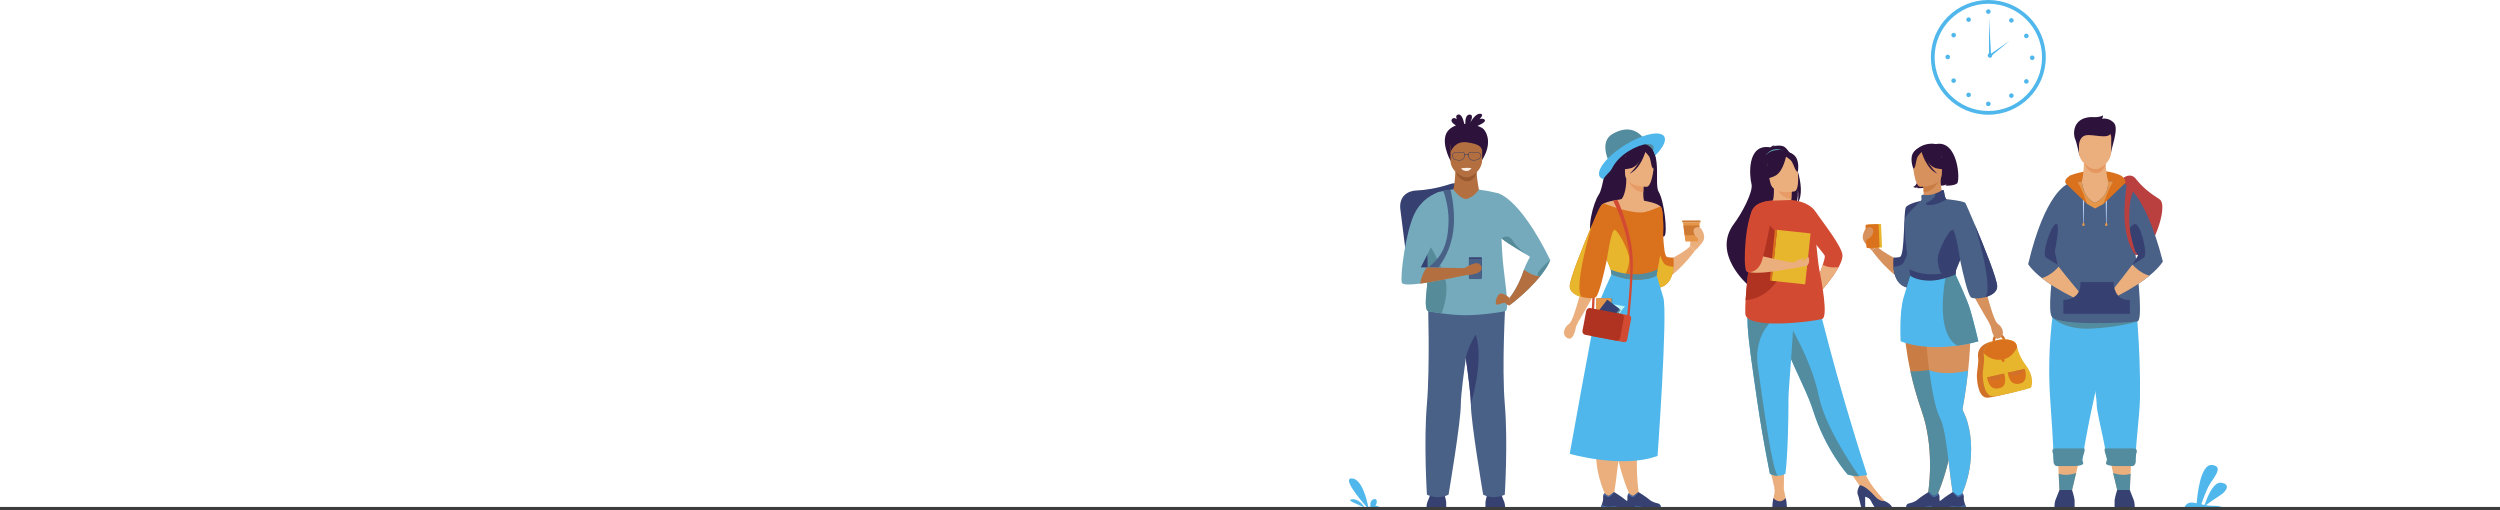 <svg width="1440" height="294" viewBox="0 0 1440 294" fill="none" xmlns="http://www.w3.org/2000/svg">
<path d="M1281.55 293.012H1258.82C1257.6 291.981 1259.66 289.638 1261.81 289.48C1262.75 289.41 1263.93 289.604 1265.28 289.889C1265.6 285.741 1267.38 267.081 1274.12 267.838C1281.69 268.678 1274.12 276.052 1271.97 280.419C1270.38 283.653 1268.71 288.291 1267.94 290.48C1268.56 290.612 1269.2 290.743 1269.85 290.87C1270.85 287.793 1274.58 277.444 1279.33 278.049C1284.91 278.754 1282.67 282.903 1278.71 285.367C1275.81 287.177 1272.26 289.751 1270.56 290.994C1272.03 291.25 1273.52 291.369 1275.01 291.351C1278.91 291.25 1280.81 292.406 1281.55 293.012Z" fill="#4FB7EB"/>
<path d="M785.951 292.21C785.047 290.793 782.329 287.117 778.709 287.604C774.768 288.134 783.065 290.723 785.607 292.22C785.133 292.245 784.657 292.19 784.201 292.056C782.503 291.452 779.594 292.612 778.663 293.017H794.834C794.65 292.397 794.237 291.87 793.678 291.542C793.413 291.38 792.878 291.347 792.189 291.409C793.151 290.277 793.819 286.662 791.142 287.592C789.19 288.273 789.19 290.481 789.385 291.787C788.969 291.854 788.547 291.918 788.132 291.982C787.325 287.889 784.479 275.879 778.705 275.559C772.848 275.233 783.668 288.011 787.269 292.097C786.806 292.142 786.361 292.185 785.951 292.21Z" fill="#4FB7EB"/>
<path d="M1197.61 265.065L1195.85 272.452L1193.52 282.245H1186.23L1185.79 272.863L1185.46 265.627L1197.61 265.065Z" fill="#EBAF7D"/>
<path d="M1220.71 104.314C1220.71 104.314 1226.48 98.15 1230.23 102.982C1233.98 107.815 1238.14 111.078 1243.9 114.796C1249.66 118.513 1238.81 147.648 1231.6 147.05C1224.39 146.451 1194.97 123.48 1220.71 104.314Z" fill="#BA3F3F"/>
<path d="M1191.99 101.383C1193.43 100.308 1206.69 95.763 1219.62 100.232C1232.54 104.702 1209.6 117.157 1209.6 117.157L1202.17 117.477L1191.99 101.383Z" fill="#DA711D"/>
<path d="M1183.34 293.006C1183.34 293.006 1183.34 289.44 1183.85 288.255C1184.36 287.07 1186.23 282.245 1186.23 282.245H1193.52C1193.52 282.245 1194.89 286.647 1194.96 288.093C1195.04 289.54 1194.96 293.011 1194.96 293.011L1183.34 293.006Z" fill="#364172"/>
<path d="M1229.64 293.006C1229.64 293.006 1229.64 289.44 1229.13 288.255C1228.62 287.07 1226.76 282.245 1226.76 282.245H1219.47C1219.47 282.245 1218.11 286.647 1218.02 288.093C1217.94 289.54 1218.02 293.011 1218.02 293.011L1229.64 293.006Z" fill="#364172"/>
<path d="M1200.43 92.965C1200.43 92.965 1200.17 100.901 1199.15 104.466L1191.1 121.785L1221.41 114.593L1214.18 104.62C1214.18 104.62 1212 93.981 1213.15 90.045C1214.29 86.109 1200.43 92.965 1200.43 92.965Z" fill="#EBAF7D"/>
<path d="M1200.38 94.061C1200.38 94.061 1202.78 99.822 1207.3 99.695C1211.81 99.569 1212.84 94.471 1212.84 94.471L1200.38 94.061Z" fill="#E6965F"/>
<path d="M1197.69 89.396C1197.69 89.396 1196.23 82.129 1195.21 79.928C1194.2 77.727 1193.35 67.908 1204.63 67.4C1204.63 67.4 1208.95 67.908 1211.32 66.47C1211.32 66.47 1211.32 67.908 1210.74 68.419C1212.01 68.196 1213.32 68.305 1214.54 68.735C1215.76 69.165 1216.84 69.903 1217.69 70.875C1220.74 74.261 1215.66 86.112 1215.91 88.905L1197.69 89.396Z" fill="#2D133B"/>
<path d="M1206.78 97.469C1203.51 97.412 1197.49 93.061 1197.49 87.677V79.271C1197.49 77.305 1198.85 75.696 1200.54 75.696H1213.02C1214.7 75.696 1216.07 77.305 1216.07 79.271V87.201C1216.07 92.849 1210.53 97.535 1206.78 97.469Z" fill="#EBAF7D"/>
<path d="M1197.49 83.758C1197.49 83.758 1197.5 78.709 1201.51 77.931C1205.52 77.154 1214.48 80.393 1215.76 76.711C1217.04 73.029 1198.42 73.101 1197.49 75.44C1196.55 77.779 1197.49 83.758 1197.49 83.758Z" fill="#2D133B"/>
<path d="M1211.45 171.273C1213.46 165.035 1213.42 197.087 1205.37 233.138C1204.14 238.639 1201.38 251.907 1199.41 264.747H1182.9C1182.67 254.379 1181.56 239.905 1180.86 229.062C1178.66 195.081 1184.27 169.579 1184.27 169.579L1211.45 171.273Z" fill="#4FB7EB"/>
<path d="M1232.63 229.062C1232.45 239.452 1230.34 253.256 1230.14 263.371H1213.4C1212.28 256.026 1210.49 248.464 1209.21 242.363C1208.29 238.031 1207.63 234.436 1207.65 232.177C1207.67 227.764 1204.87 215.038 1203.2 203.818C1203.2 203.8 1203.2 203.787 1203.2 203.773C1203.14 203.342 1203.08 202.909 1203.01 202.484C1200.78 186.71 1201.57 171.271 1201.57 171.271L1229.81 169.517C1229.81 169.517 1233.12 201.35 1232.63 229.062Z" fill="#4FB7EB"/>
<path d="M1182.02 182.656C1182.02 182.656 1188.38 190.347 1205.64 189.237C1222.91 188.128 1231.15 185.126 1231.15 185.126L1182.02 182.656Z" fill="#538C9F"/>
<path d="M1231.15 185.118C1225.51 185.884 1187.14 187.874 1182.02 182.648C1176.9 177.422 1190.37 106.127 1190.37 106.127C1190.37 106.127 1191.9 105.687 1194.47 105.201C1195.78 104.956 1197.37 104.698 1199.16 104.484C1199.18 105.04 1199.62 113.451 1206.61 116.917C1206.61 116.917 1215.01 113.56 1214.18 104.621C1214.18 104.515 1214.16 104.414 1214.15 104.314C1215.27 104.433 1216.4 104.589 1217.54 104.786C1219.9 105.184 1222.22 105.759 1224.49 106.504C1224.49 106.504 1236.78 184.354 1231.15 185.118Z" fill="#496087"/>
<path d="M1182.34 148.31C1182.12 148.607 1183.65 150.8 1185.81 153.622C1190.25 159.416 1197.35 167.853 1197.35 167.853C1197.31 169.432 1197.15 171.005 1196.85 172.557C1187.09 167.952 1180.5 163.648 1176.13 160.19C1169.98 155.316 1168.22 152.137 1168.22 152.137C1178.07 110.502 1190.72 106.167 1190.72 106.167L1194.85 131.255C1194.85 131.255 1183.04 147.408 1182.34 148.31Z" fill="#496087"/>
<path d="M1217.54 104.786L1215 112.506L1211.61 117.475L1206.75 120.108L1202.17 117.475L1194.47 105.194C1195.79 104.948 1197.37 104.691 1199.16 104.476C1199.18 105.032 1199.62 113.443 1206.61 116.909C1206.61 116.909 1215.01 113.553 1214.19 104.613C1214.19 104.507 1214.16 104.406 1214.15 104.307C1215.27 104.433 1216.4 104.589 1217.54 104.786Z" fill="#E69649"/>
<path d="M1197.35 167.851C1197.35 167.93 1197.35 168.01 1197.34 168.088C1197.32 168.617 1197.28 169.11 1197.25 169.556C1197 169.894 1196.73 170.213 1196.44 170.509C1196 170.945 1195.53 171.332 1195.01 171.663C1194.76 171.547 1194.52 171.426 1194.27 171.305C1185.92 167.174 1180.1 163.33 1176.12 160.193C1178.64 159.414 1182.17 157.646 1185.79 153.626C1190.25 159.416 1197.35 167.851 1197.35 167.851Z" fill="#EBAF7D"/>
<path d="M1245.8 150.603C1245.8 150.603 1244.1 153.825 1238.05 158.806C1233.74 162.346 1227.23 166.777 1217.56 171.564C1217.24 170.019 1217.04 168.449 1216.98 166.872C1216.98 166.872 1223.92 158.305 1228.25 152.427C1230.35 149.566 1231.84 147.341 1231.6 147.051C1231.05 146.359 1223.65 136.635 1220.34 132.298L1218.78 130.234L1222.96 105.568C1222.96 105.568 1235.15 109.165 1245.8 150.603Z" fill="#496087"/>
<path d="M1238.05 158.806C1234.12 162.034 1228.35 166.003 1220.03 170.307L1219.4 170.627C1218.34 169.346 1217.7 167.822 1217.3 166.461C1217.44 166.288 1217.62 166.062 1217.84 165.791C1219.84 163.307 1224.84 157.034 1228.24 152.418C1231.94 156.375 1235.51 158.077 1238.05 158.806Z" fill="#EBAF7D"/>
<path d="M1214.15 104.315C1209.16 103.813 1204.13 103.87 1199.16 104.484C1199.16 104.475 1199.16 104.465 1199.16 104.455C1199.16 104.455 1213.03 95.888 1214.15 104.315Z" fill="#EBAF7D"/>
<path d="M1200.23 128.546H1199.95L1199.74 115.192H1200.46L1200.23 128.546Z" fill="#B9D2FC"/>
<path d="M1199.92 128.199C1199.66 128.589 1199.08 129.881 1199.46 130.018C1199.85 130.154 1200.53 130.162 1200.71 129.981C1200.9 129.799 1200.41 127.462 1199.92 128.199Z" fill="#E69649"/>
<path d="M1213.37 128.546H1213.08L1212.87 115.192H1213.59L1213.37 128.546Z" fill="#B9D2FC"/>
<path d="M1213.05 128.199C1212.79 128.589 1212.21 129.881 1212.6 130.018C1212.99 130.154 1213.66 130.162 1213.85 129.981C1214.03 129.799 1213.55 127.462 1213.05 128.199Z" fill="#E69649"/>
<path d="M1202.17 117.475L1190.37 106.128C1190.37 106.128 1187.72 104.245 1191.92 101.432C1196.11 98.619 1202.17 117.475 1202.17 117.475Z" fill="#DA711D"/>
<path d="M1211.61 117.475L1223.41 106.128C1223.41 106.128 1226.06 104.245 1221.86 101.432C1217.67 98.619 1211.61 117.475 1211.61 117.475Z" fill="#DA711D"/>
<path d="M1226.41 172.714C1224.12 172.909 1222.2 172.334 1220.72 171.014C1220.47 170.794 1220.24 170.557 1220.03 170.306C1218.86 168.942 1218.21 167.234 1217.84 165.79C1217.59 164.816 1217.43 163.819 1217.38 162.815L1217.37 162.481H1198.32L1198.34 162.836C1198.41 164.881 1198.08 166.637 1197.35 168.08C1196.99 168.795 1196.52 169.448 1195.96 170.014C1195.46 170.514 1194.9 170.945 1194.28 171.296C1191.73 172.772 1188.89 172.714 1188.86 172.714L1188.51 172.702V180.739H1226.79V172.69L1226.41 172.714Z" fill="#364172"/>
<path d="M1231.6 147.051C1231.6 147.051 1220.98 133.136 1229.39 129.087C1232.73 127.479 1237.42 146.571 1234.91 148.367C1232.39 150.162 1228.24 152.425 1228.24 152.425L1231.6 147.051Z" fill="#364172"/>
<path d="M1183.57 144.756C1183.57 144.756 1187.26 127.288 1184.02 129.087C1180.78 130.886 1175.98 146.571 1178.5 148.366C1181.02 150.162 1185.17 152.425 1185.17 152.425L1183.57 144.756Z" fill="#364172"/>
<path d="M1230.11 147.01C1225.27 140.998 1223.45 131.238 1223.7 121.167C1223.89 113.604 1224.93 106.779 1225 106.547L1228.98 109.633C1228.96 109.689 1226.69 113.828 1226.52 121.187C1226.36 127.918 1226.04 133.041 1229.85 144.756L1230.11 147.01Z" fill="#BA3F3F"/>
<path d="M1193.29 268.465H1184.75C1183.99 268.551 1182.81 267.445 1182.81 265.864C1182.81 265.864 1182.79 262.075 1182.54 261.4C1181.44 258.447 1183.08 258.281 1184.66 258.281H1200.25C1201.83 258.281 1199.41 263.166 1199.41 264.747L1199.97 266.819C1199.97 268.4 1194.88 268.465 1193.29 268.465Z" fill="#538C9F"/>
<path d="M1195.85 272.452L1193.52 282.246H1186.23L1185.79 272.863C1186.88 273.261 1190.54 274.277 1195.85 272.452Z" fill="#538C9F"/>
<path d="M1215.39 265.065L1217.15 272.34L1219.48 281.988H1226.77L1227.2 272.746L1227.54 265.619L1215.39 265.065Z" fill="#EBAF7D"/>
<path d="M1219.71 268.465H1228.25C1229 268.551 1230.19 267.445 1230.19 265.864C1230.19 265.864 1230.21 262.075 1230.46 261.4C1231.56 258.447 1229.92 258.281 1228.34 258.281H1212.75C1211.17 258.281 1213.59 263.166 1213.59 264.747L1213.03 266.819C1213.03 268.4 1218.12 268.465 1219.71 268.465Z" fill="#538C9F"/>
<path d="M1217.15 272.452L1219.49 282.246H1226.78L1227.21 272.863C1226.12 273.261 1222.46 274.277 1217.15 272.452Z" fill="#538C9F"/>
<path d="M854.6 74.43C854.024 73.806 852.741 73.1 851.053 72.523C854.02 71.192 856.545 69.621 854.799 68.662C854.044 68.246 853.142 68.305 852.193 68.648C853.653 67.172 854.358 65.903 852.933 65.57C850.768 65.063 848.515 67.849 846.941 70.418C847.962 68.215 848.487 66.032 846.586 65.999C844.393 65.962 843.964 68.868 844.003 71.379L843.456 71.391C842.839 68.611 841.64 65.153 839.596 66.079C838.567 66.543 838.604 67.541 839.143 68.693C838.167 67.952 837.222 67.697 836.463 68.48C835.305 69.675 836.728 71.093 838.61 72.28C837.251 72.758 835.993 73.485 834.901 74.424C828.516 79.991 835.486 92.598 835.486 92.598L853.714 92.132C859.422 83.06 856.668 76.675 854.6 74.43Z" fill="#2D133B"/>
<path d="M836.008 161.213L825.121 162.577C817.962 163.478 811.492 159.357 810.744 153.415L806.601 120.615C805.851 114.677 808.985 109.999 816.183 109.699C820.447 109.523 827.566 108.585 835.221 106.041C842.009 103.786 842.769 110.026 843.518 115.962L847.659 148.766C848.409 154.709 843.165 160.304 836.008 161.213Z" fill="#364172"/>
<path d="M821.611 294C821.611 294 821.611 290.505 822.111 289.343C822.61 288.181 824.444 283.448 824.444 283.448H831.595C831.595 283.448 832.925 287.764 833.009 289.177C833.093 290.591 833.009 294 833.009 294H821.611Z" fill="#364172"/>
<path d="M867.019 294C867.019 294 867.019 290.505 866.52 289.343C866.02 288.181 864.192 283.448 864.192 283.448H857.049C857.049 283.448 855.717 287.764 855.635 289.177C855.553 290.591 855.635 294 855.635 294H867.019Z" fill="#364172"/>
<path d="M838.368 97.792C838.368 97.792 838.116 105.576 837.119 109.064L829.221 114.565L858.95 119.007L851.859 109.225C851.859 109.225 849.711 98.788 850.842 94.929C851.972 91.069 838.368 97.792 838.368 97.792Z" fill="#B46F40"/>
<path d="M838.325 98.866C838.325 98.866 840.668 104.519 845.104 104.393C849.54 104.266 850.539 99.27 850.539 99.27L838.325 98.866Z" fill="#98592E"/>
<path d="M844.596 102.21C841.388 102.153 835.482 97.888 835.482 92.605V84.361C835.482 82.433 836.83 80.853 838.475 80.853H850.717C852.363 80.853 853.71 82.431 853.71 84.361V92.139C853.71 97.677 848.276 102.274 844.596 102.21Z" fill="#B46F40"/>
<path d="M822.507 172.938C822.507 172.938 823.758 211.088 821.888 232.854C820.017 254.621 821.901 284.914 821.901 284.914C821.901 284.914 827.885 288.209 834.371 284.914C834.371 284.914 841.486 242.862 841.439 232.854C841.392 222.197 849.182 174.601 849.182 174.601L822.507 172.938Z" fill="#496087"/>
<path d="M866.761 284.914C866.761 284.914 860.777 288.208 854.292 284.914C854.292 284.914 847.179 242.862 847.224 232.854C847.244 228.353 845.867 217.259 844.268 205.953C842.08 190.481 839.477 174.601 839.477 174.601L867.185 172.872C867.185 172.872 864.901 211.08 866.771 232.854C868.642 254.629 866.761 284.914 866.761 284.914Z" fill="#496087"/>
<path d="M861.966 111.071V111.089C858.641 110.249 855.265 109.626 851.859 109.225C849.1 112.884 847.118 113.734 844.596 114.73C840.539 114.171 837.118 109.178 837.118 109.063C831.226 109.666 827.89 110.904 827.89 110.904C825.646 111.843 822.704 129.337 822.243 139.055C822.187 140.275 822.167 141.37 822.194 142.298C822.435 150.632 822.78 158.731 821.695 167.704C820.281 179.494 822.671 179.286 822.671 179.286C822.671 179.286 825.892 179.915 830.389 180.51C834.455 181.054 839.565 181.568 844.262 181.568C855.039 181.568 866.851 179.286 866.851 179.286C870.252 179.327 865.898 158.158 865.262 145.423C865.115 142.466 864.979 139.77 864.85 137.298C868.934 140.807 880.951 147.213 881.224 148.02C881.224 148.02 878.602 152.8 877.806 155.347C874.746 165.129 869.485 171.595 869.485 171.595C870.201 174.309 870 175.512 870 175.512C878.323 168.983 883.688 163.426 887.115 159.168C891.929 153.178 892.917 149.743 892.917 149.743C874.391 112.089 861.966 111.071 861.966 111.071Z" fill="#74AABC"/>
<path d="M830.394 180.512C825.904 179.927 822.677 179.288 822.677 179.288C822.677 179.288 820.281 179.496 821.7 167.707C822.776 158.739 822.44 150.634 822.2 142.3C822.173 141.372 822.2 140.277 822.249 139.057C822.938 140.158 830.613 152.533 832.679 161.728C834.176 168.426 831.909 176.336 830.394 180.512Z" fill="#568C99"/>
<path d="M847.224 232.854C847.243 228.353 845.867 217.259 844.268 205.953C845.928 199.196 849.969 192.697 849.969 192.697C855.082 207.023 847.224 232.854 847.224 232.854Z" fill="#364172"/>
<path d="M869.491 171.605C869.491 171.605 865 167.454 863.171 169.778C861.342 172.102 861.008 175.757 862.421 175.507C863.835 175.258 866.746 173.93 867.162 174.595C867.578 175.26 869.44 176.529 870.006 175.521C870.573 174.513 869.491 171.605 869.491 171.605Z" fill="#B46F40"/>
<path d="M869.491 171.605C870.207 174.319 870.006 175.522 870.006 175.522C878.327 168.993 883.694 163.436 887.119 159.178C884.538 158.983 882.15 158.412 877.812 155.357C874.229 166.268 869.491 171.605 869.491 171.605Z" fill="#B46F40"/>
<path d="M880.194 147.186C879.526 146.633 868.854 140.765 864.813 137.26C864.813 137.26 868.847 134.241 871.342 138.642C873.837 143.044 880.194 147.186 880.194 147.186Z" fill="#568C99"/>
<path d="M892.923 149.753C892.923 149.753 891.935 153.188 887.121 159.178C881.547 159.1 892.923 149.753 892.923 149.753Z" fill="#568C99"/>
<path d="M835.482 87.704C835.482 87.704 837.708 80.917 845.006 81.975C852.304 83.034 852.935 84.591 853.71 86.396C854.485 88.201 855.982 79.796 855.982 79.796L847.376 77.242C847.376 77.242 836.96 78.425 836.213 80.166L835.463 81.909L835.482 87.704Z" fill="#2D133B"/>
<path d="M822.315 160.02L822.44 154.235C830.697 147.973 834.057 140.554 834.375 127.723C834.615 117.992 831.341 110.056 831.318 109.984C831.318 109.984 832.78 109.635 833.27 109.547C833.807 109.456 835.451 109.269 835.451 109.269C835.551 109.608 837.725 117.518 837.487 127.719C837.175 141.384 831.257 153.24 822.315 160.02Z" fill="#496087"/>
<path d="M845.209 158.345C842.419 158.764 828.128 162.076 817.942 163.359C812.2 164.082 807.762 164.164 807.421 162.72C806.472 158.714 809.695 133.194 814.82 122.923C819.945 112.652 829.438 110.432 829.438 110.432L832.138 126.695L818.407 154L821.751 154.06L844.695 154.468L845.209 158.345Z" fill="#74AABC"/>
<path d="M853.21 148.199H846.433C846.25 148.199 846.101 148.348 846.101 148.531V159.469C846.101 159.652 846.25 159.8 846.433 159.8H853.21C853.393 159.8 853.542 159.652 853.542 159.469V148.531C853.542 148.348 853.393 148.199 853.21 148.199Z" fill="#364172"/>
<path d="M853.21 149.132H846.433C846.25 149.132 846.101 149.28 846.101 149.463V160.401C846.101 160.584 846.25 160.733 846.433 160.733H853.21C853.393 160.733 853.542 160.584 853.542 160.401V149.463C853.542 149.28 853.393 149.132 853.21 149.132Z" fill="#496087"/>
<path d="M842.015 155.365C842.015 155.365 849.563 150.172 852.039 151.975C854.514 153.778 854.711 158.077 844.448 158.431L842.015 155.365Z" fill="#B46F40"/>
<path d="M845.209 158.345C842.419 158.764 828.128 162.076 817.942 163.359C818.835 159.02 820.238 156.068 821.751 154.059L844.696 154.466L845.209 158.345Z" fill="#B46F40"/>
<path d="M852.595 88.447C852.376 88.201 852.104 88.007 851.8 87.878C851.497 87.75 851.168 87.69 850.838 87.704H847.172C846.473 87.704 845.985 87.899 845.721 88.301C845.604 88.484 845.533 88.692 845.514 88.909C844.975 88.786 844.414 88.796 843.88 88.938C843.865 88.712 843.793 88.492 843.671 88.301C843.407 87.911 842.919 87.704 842.22 87.704H838.546C838.216 87.69 837.888 87.749 837.584 87.878C837.28 88.006 837.008 88.201 836.789 88.447C836.612 88.672 836.489 88.934 836.43 89.214C836.37 89.494 836.375 89.784 836.445 90.061C836.865 92.133 839.257 92.4 840.452 92.4C840.819 92.4 841.074 92.375 841.121 92.371C842.24 92.371 843.027 91.732 843.599 90.367C843.752 90.008 843.847 89.627 843.878 89.238C844.405 89.088 844.963 89.076 845.496 89.205C845.523 89.608 845.618 90.004 845.778 90.375C846.35 91.739 847.144 92.375 848.255 92.379C848.302 92.379 848.556 92.408 848.925 92.408C850.12 92.408 852.511 92.143 852.929 90.069C853.002 89.791 853.009 89.5 852.951 89.219C852.894 88.938 852.772 88.674 852.595 88.447ZM843.382 90.272C842.851 91.537 842.133 92.127 841.121 92.127H841.106C840.425 92.193 839.739 92.16 839.067 92.032C837.701 91.755 836.904 91.077 836.689 90.012C836.627 89.77 836.621 89.517 836.671 89.272C836.722 89.027 836.828 88.796 836.982 88.599C837.178 88.382 837.42 88.211 837.69 88.098C837.96 87.985 838.252 87.933 838.544 87.946H842.218C842.831 87.946 843.251 88.11 843.468 88.433C843.575 88.605 843.634 88.802 843.64 89.004C843.53 89.039 843.423 89.079 843.318 89.125C843.3 89.133 843.284 89.144 843.27 89.158C843.257 89.173 843.247 89.189 843.24 89.207C843.233 89.226 843.23 89.245 843.231 89.264C843.232 89.284 843.237 89.303 843.245 89.32C843.257 89.345 843.276 89.366 843.3 89.381C843.323 89.396 843.35 89.404 843.378 89.404C843.399 89.404 843.42 89.4 843.439 89.39C843.439 89.39 843.515 89.357 843.634 89.316C843.596 89.645 843.511 89.967 843.382 90.272ZM852.699 90.012C852.484 91.077 851.684 91.755 850.319 92.032C849.647 92.16 848.961 92.193 848.281 92.127H848.263C847.252 92.127 846.533 91.543 846.002 90.272C845.869 89.958 845.784 89.626 845.748 89.287C845.817 89.314 845.887 89.347 845.957 89.383C845.974 89.392 845.992 89.398 846.011 89.4C846.03 89.402 846.049 89.4 846.067 89.394C846.085 89.389 846.102 89.38 846.117 89.368C846.132 89.356 846.144 89.341 846.152 89.324C846.161 89.307 846.167 89.289 846.169 89.27C846.17 89.251 846.168 89.232 846.163 89.214C846.157 89.196 846.148 89.179 846.136 89.165C846.124 89.15 846.109 89.138 846.092 89.129C845.981 89.07 845.864 89.02 845.744 88.981C845.754 88.787 845.813 88.598 845.916 88.433C846.133 88.11 846.553 87.946 847.166 87.946H850.84C851.133 87.933 851.424 87.985 851.694 88.098C851.964 88.211 852.206 88.382 852.402 88.599C852.556 88.796 852.663 89.026 852.715 89.271C852.767 89.516 852.762 89.769 852.701 90.012H852.699Z" fill="#2C3A64"/>
<path d="M841.66 96.883C841.66 96.883 845.697 96.443 847.575 96.883C847.575 96.883 846.578 98.519 844.938 98.519C843.298 98.519 842.06 97.918 841.66 96.883Z" fill="#F9EDE4"/>
<path d="M1027.05 84.213C1025.08 83.565 1022.95 83.881 1021.48 84.267C1021.78 83.797 1022.5 83.503 1022.5 83.503C1021.55 83.552 1019.69 84.868 1019.69 84.868C1005.93 82.528 1007.71 101.7 1008.86 106.008C1010.01 110.317 1003.36 122.802 998.773 128.894C985.905 145.986 1006.48 163.788 1006.48 163.788C1023.16 177.782 1015.58 150.649 1015.58 150.649C1014.55 147.189 1027.08 125.307 1034.45 118.032C1035.91 114.576 1035.56 109.065 1035.53 108.623C1036.03 112.954 1035.78 115.488 1035.4 116.966C1041.26 108.905 1032.26 85.92 1027.05 84.213Z" fill="#2D133B"/>
<path d="M1061.29 147.225C1061.29 149.077 1060.36 151.452 1059.03 153.894C1055.71 159.986 1049.91 166.518 1049.91 166.518L1046.54 161.738C1046.54 161.738 1048.59 156.67 1049.94 152.498C1050.76 149.988 1051.32 147.8 1051.05 147.235C1050.31 145.699 1035.75 128.504 1035.75 128.504L1031.8 115.199C1031.8 115.199 1041.48 115.71 1045.61 121.739C1049.73 127.769 1061.29 142.231 1061.29 147.225Z" fill="#D24A32"/>
<path d="M1059.02 153.895C1055.71 159.987 1049.91 166.519 1049.91 166.519L1046.54 161.739C1046.54 161.739 1048.59 156.671 1049.94 152.499C1051.57 153.462 1054.4 154.39 1059.02 153.895Z" fill="#EBAF7D"/>
<path d="M1018.78 267.142L1022.27 281.793L1027.49 281.762L1027.68 267.142H1018.78Z" fill="#EBAF7D"/>
<path d="M1062.68 267.765L1072.59 281.793L1076.46 276.839L1070.49 265.837L1062.68 267.765Z" fill="#EBAF7D"/>
<path d="M1032.49 119.485C1032.54 119.505 1028.31 121.698 1025.13 120.828C1022.13 120.013 1020.18 116.15 1020.22 116.132C1021.49 115.881 1021.85 114.142 1021.82 106.672L1022.4 106.785L1032.03 108.689C1032.03 108.689 1031.81 111.715 1031.8 114.567C1031.8 116.963 1031.94 119.23 1032.49 119.485Z" fill="#EBAF7D"/>
<path d="M1017.04 89.418C1017.04 89.418 1020.7 83.53 1027.5 87.051C1027.49 87.051 1023.98 87.148 1017.04 89.418Z" fill="#60A9B5"/>
<path d="M1032.03 108.689C1032.03 108.689 1031.81 111.714 1031.8 114.566C1026.41 114.414 1023.57 109.498 1022.4 106.784L1032.03 108.689Z" fill="#E79C67"/>
<path d="M1020.41 107.122C1020.41 107.122 1016.77 103.311 1015.34 99.715C1014.33 97.143 1013.69 86.985 1023.93 86.406C1025.99 86.281 1028.05 86.619 1029.96 87.395C1032.42 88.416 1036.17 90.935 1034.42 100.26L1034.11 103.356L1020.41 107.122Z" fill="#2D133B"/>
<path d="M1075.53 273.635C1075.53 273.635 1072.97 274.075 1070.87 274.235C1070.4 274.27 1069.96 274.292 1069.57 274.292C1068.56 274.292 1066.73 273.912 1065.51 273.627L1065.42 273.606C1064.88 273.479 1064.47 273.374 1064.32 273.335L1064.26 273.319C1064.26 273.319 1051.49 259.13 1044.34 236.384C1044.17 235.854 1044 235.32 1043.81 234.778C1039.89 223.37 1031.77 209.046 1027.49 196.089C1026.81 194.027 1026.19 192.077 1025.65 190.241C1025.47 189.656 1025.3 189.071 1025.14 188.506C1021.98 177.56 1021.07 170.377 1020.23 162.696L1045.97 169.234C1045.97 169.234 1056.76 216.01 1075.53 273.635Z" fill="#4FB7EB"/>
<path d="M1033.71 110.209C1033.71 110.209 1021.26 112.938 1019.68 105.158C1018.1 97.378 1015.43 92.502 1023.32 90.436C1031.21 88.37 1033.36 91.021 1034.51 93.489C1035.67 95.957 1036.91 109.3 1033.71 110.209Z" fill="#EBAF7D"/>
<path d="M1028.97 89.099C1028.97 89.099 1027.39 98.909 1022.41 101.314C1017.43 103.72 1014.87 102.774 1014.87 102.774C1014.87 102.774 1018.25 98.768 1017.96 93.027C1017.96 93.022 1025.51 85.279 1028.97 89.099Z" fill="#2D133B"/>
<path d="M1028.27 90.011C1028.27 90.011 1031.24 91.532 1032.26 93.388C1033.28 95.244 1034.39 99.259 1035.55 98.883C1035.55 98.883 1036.88 92.164 1033.27 89.24C1029.44 86.14 1028.27 90.011 1028.27 90.011Z" fill="#2D133B"/>
<path d="M1022.09 280.975C1022.31 283.001 1022.08 285.05 1021.43 286.981C1021.43 286.981 1020.57 290.866 1024.41 290.94C1028.24 291.014 1029.18 290.649 1028.75 288.267C1028.31 285.885 1027.49 281.762 1027.49 281.762L1022.09 280.975Z" fill="#EBAF7D"/>
<path d="M1021.44 286.98C1021.44 286.98 1020.59 291.062 1021.02 293.012C1021.02 293.012 1022.32 293.466 1025.1 293.466C1027.74 293.466 1029.29 293.012 1029.29 293.012C1029.29 293.012 1029.2 288.579 1028.49 286.881C1028.48 286.881 1025.77 290.953 1021.44 286.98Z" fill="#364172"/>
<path d="M1085.69 288.657C1085.69 288.657 1078.63 280.824 1076.46 276.84L1071.2 279.528L1082.95 290.542L1085.7 290.179L1085.69 288.657Z" fill="#EBAF7D"/>
<path d="M1090.18 293.246C1090.18 293.246 1082.59 293.246 1081.29 293.102C1079.99 292.957 1078.94 291.08 1077.53 288.263C1076.94 287.111 1075.66 286.478 1074.33 286.119L1074.35 293.002H1072.26L1070.42 285.708C1069.17 283.413 1070.32 281.331 1071.2 279.519C1072.23 279.519 1074.98 280.214 1080.2 286.088C1081.92 288.016 1083.81 288.704 1085.69 288.647L1085.77 288.688C1090.11 290.651 1090.18 293.246 1090.18 293.246Z" fill="#364172"/>
<path d="M1070.87 274.235C1070.4 274.271 1069.96 274.292 1069.57 274.292C1068.56 274.292 1066.73 273.912 1065.51 273.627L1065.42 273.606L1064.32 273.335L1064.26 273.319C1064.26 273.319 1051.49 259.13 1044.34 236.385C1044.17 235.854 1044 235.32 1043.81 234.778C1039.89 223.371 1031.77 209.047 1027.49 196.089C1026.81 194.027 1026.19 192.077 1025.65 190.241C1025.47 189.656 1025.3 189.071 1025.14 188.506L1029.69 185.056C1029.69 185.056 1043.36 207.152 1047.59 227.942C1051.08 245.184 1066.18 267.53 1070.87 274.235Z" fill="#538C9F"/>
<path d="M1030.16 229.885C1030.23 239.996 1029.72 263.244 1028.4 272.87C1028.4 272.87 1027.15 273.976 1024.04 273.989C1020.87 274.003 1019.45 272.831 1019.45 272.831C1016.13 256.096 1013.79 242.25 1012.07 230.318C1010.66 220.526 1009.42 212.132 1008.45 204.904C1007.6 198.502 1006.98 193.012 1006.68 188.281C1006.64 187.64 1006.6 187.01 1006.57 186.398C1006.54 185.587 1006.51 184.798 1006.49 184.036C1006.48 183.273 1006.47 182.517 1006.48 181.792L1006.59 181.78L1012.98 181.158L1033.19 179.191C1032.85 196.909 1030.11 224.007 1030.16 229.885Z" fill="#4FB7EB"/>
<path d="M1024.05 273.99C1022.43 274.083 1020.83 273.679 1019.45 272.832C1016.13 256.097 1013.79 242.25 1012.07 230.318C1010.67 220.527 1009.42 212.133 1008.46 204.904C1007.61 198.503 1006.98 193.013 1006.68 188.282C1006.65 185.943 1006.62 183.719 1006.59 181.781C1006.57 179.843 1006.53 178.157 1006.48 177.001L1012.99 181.159L1019.84 185.533C1019.84 185.533 1010.11 194.352 1012.51 211.039C1014.91 227.726 1020.73 271.627 1024.05 273.99Z" fill="#538C9F"/>
<path d="M1049.51 183.721C1041.76 185.73 1005.59 189.701 1005.28 180.656C1005.2 178.449 1005.28 175.783 1005.45 172.902C1005.99 163.968 1007.46 152.926 1008.17 146.852C1008.49 144.068 1007.42 131.596 1008.24 124.799C1008.33 123.921 1008.5 123.052 1008.74 122.202C1010.3 117.074 1017.33 115.684 1020.92 115.561L1031.8 115.19C1031.8 115.19 1043.03 127.713 1044.59 131.565C1046.15 135.417 1046.66 148.583 1047.87 154.958C1049.09 161.332 1053.28 182.742 1049.51 183.721Z" fill="#D24A32"/>
<path d="M1028.15 153.153C1028.15 153.153 1022.1 171.688 1005.45 172.9C1005.99 163.967 1007.46 152.925 1008.17 146.851C1008.49 144.067 1007.42 131.595 1008.24 124.798C1008.46 124.845 1008.65 124.966 1008.88 125.008C1027.21 128.545 1029.82 149.288 1028.15 153.153Z" fill="#B03321"/>
<path d="M1042.9 134.449L1023.59 132.396L1020.46 161.739L1039.77 163.793L1042.9 134.449Z" fill="#E7B62C"/>
<path d="M1023.59 132.393L1022.35 132.296L1019.44 161.616L1020.46 161.737L1023.59 132.393Z" fill="#DA711D"/>
<path d="M1007.31 145.386C1007.31 145.386 1020.93 149.542 1033.95 151.401C1033.95 151.401 1038.25 153.257 1036.23 153.764C1035.72 153.895 1009.64 159.571 1005.78 155.887L1007.31 145.386Z" fill="#EBAF7D"/>
<path d="M1020.92 115.561C1020.92 115.561 1013.76 115.6 1010.7 119.083C1005.12 125.442 1004.01 152.491 1005.77 155.887C1006.53 157.349 1012.35 157.466 1014.8 150.394C1016.07 146.725 1021.62 122.225 1020.92 115.561Z" fill="#D24A32"/>
<path d="M1032.67 151.211C1032.67 151.211 1034.27 151.062 1034.58 150.552C1035.18 149.53 1036.14 149.544 1036.94 149.407C1037.75 149.271 1038.64 148.398 1038.8 148.575C1038.96 148.752 1038.22 149.715 1037.79 150.074C1037.79 150.074 1038.65 150.127 1039.22 149.856C1039.79 149.585 1041.52 147.351 1041.8 148.296C1042.51 150.77 1041.77 153.148 1039.78 153.343C1037.63 153.55 1032.31 154.575 1032.31 154.575L1032.67 151.211Z" fill="#EBAF7D"/>
<path d="M1099.61 162.698C1089.43 160.113 1078.25 144.349 1078.25 144.349L1081.12 141.867C1084.08 145.36 1096.42 151.374 1096.42 151.374C1096.35 148.179 1096.44 145.263 1096.64 142.602C1098 124.57 1104.82 118.562 1106.67 117.245C1106.82 117.134 1106.98 117.032 1107.15 116.94C1107.15 116.94 1107.15 117.071 1107.16 117.33C1107.19 117.866 1107.24 118.946 1107.29 120.428C1107.66 131.461 1108.11 164.862 1099.61 162.698Z" fill="#D7915C"/>
<path d="M1081.11 141.867C1081.07 141.442 1080.78 135.239 1079.55 134.069C1078.31 132.9 1075.88 131.284 1075.18 131.413C1074.48 131.541 1072.11 135.489 1073.23 138.204C1074.35 140.92 1078.25 144.349 1078.25 144.349L1081.11 141.867Z" fill="#D7915C"/>
<path d="M1083.64 142.589L1076.94 142.867C1076.89 142.87 1076.83 142.861 1076.78 142.843C1076.73 142.825 1076.69 142.796 1076.65 142.76C1076.61 142.724 1076.58 142.68 1076.55 142.632C1076.53 142.583 1076.52 142.531 1076.52 142.477L1075.98 129.717C1075.98 129.664 1075.99 129.611 1076.01 129.561C1076.03 129.511 1076.06 129.465 1076.09 129.426C1076.13 129.387 1076.17 129.356 1076.22 129.334C1076.27 129.312 1076.32 129.299 1076.37 129.298L1083.07 129.017C1083.13 129.015 1083.18 129.023 1083.23 129.041C1083.28 129.06 1083.33 129.088 1083.37 129.124C1083.41 129.16 1083.44 129.204 1083.46 129.253C1083.48 129.301 1083.49 129.354 1083.49 129.407L1084.03 142.167C1084.03 142.221 1084.02 142.274 1084.01 142.324C1083.99 142.374 1083.96 142.42 1083.92 142.459C1083.89 142.499 1083.84 142.53 1083.79 142.552C1083.74 142.574 1083.69 142.587 1083.64 142.589Z" fill="#E7B62C"/>
<path d="M1081.9 142.66L1075.82 142.914C1075.73 142.918 1075.63 142.903 1075.54 142.871C1075.46 142.839 1075.37 142.79 1075.31 142.727C1075.24 142.663 1075.18 142.587 1075.14 142.502C1075.1 142.417 1075.08 142.325 1075.08 142.231L1074.57 130.093C1074.56 129.999 1074.58 129.905 1074.61 129.817C1074.64 129.729 1074.69 129.648 1074.75 129.579C1074.82 129.51 1074.89 129.455 1074.98 129.415C1075.07 129.376 1075.16 129.354 1075.25 129.35L1081.33 129.096C1081.42 129.092 1081.52 129.107 1081.61 129.139C1081.69 129.171 1081.77 129.22 1081.84 129.283C1081.91 129.346 1081.97 129.423 1082.01 129.508C1082.05 129.593 1082.07 129.685 1082.07 129.779L1082.58 141.917C1082.59 142.106 1082.52 142.291 1082.39 142.43C1082.27 142.569 1082.09 142.652 1081.9 142.66Z" fill="#DA711D"/>
<path d="M1074.68 131.884C1074.68 131.884 1076.5 129.847 1078.33 131.405C1080.16 132.962 1078.21 136.278 1076.62 137.193C1075.04 138.107 1074.53 138.575 1074.53 138.575L1074.68 131.884Z" fill="#D7915C"/>
<path d="M1121.77 267.535C1121.15 269.997 1120.47 272.34 1119.77 274.521C1119.62 274.987 1119.48 275.449 1119.33 275.898L1119.11 276.561C1118.96 276.991 1118.81 277.416 1118.67 277.83C1118.47 278.37 1118.3 278.896 1118.11 279.405C1117.97 279.783 1117.84 280.153 1117.7 280.514C1115.64 286.04 1113.91 289.543 1113.91 289.543L1109.8 289.261C1109.8 289.261 1111.34 281.927 1111.65 271.424C1111.65 271.05 1111.67 270.671 1111.68 270.289C1111.69 269.475 1111.7 268.644 1111.7 267.798C1111.7 267.451 1111.7 267.098 1111.7 266.743C1111.62 257.698 1110.5 247.008 1106.92 236.801C1104.27 229.249 1102.08 221.541 1100.37 213.721C1095.45 191.071 1096.61 176.191 1096.61 176.191L1119.74 178.893L1120.82 179.02C1120.92 189.628 1121.19 204.03 1121.43 215.292C1121.47 217.241 1121.51 219.107 1121.55 220.836C1121.71 228.064 1121.83 233.008 1121.83 233.008C1126.28 242.571 1124.66 256.069 1121.77 267.535Z" fill="#C97D45"/>
<path d="M1115.15 96.883C1115.15 96.883 1120.62 101.537 1115.61 106.892C1115.61 106.892 1119.79 107.301 1121.2 106.145C1121.06 106.439 1120.88 106.713 1120.67 106.962C1120.67 106.962 1125.34 107.129 1127.27 105.673C1129.2 104.217 1127.96 80.331 1114.99 83.008C1114.99 83.008 1103.99 82.177 1105.01 94.883C1106.04 107.589 1101.88 107.605 1101.88 107.605C1101.88 107.605 1103.03 108.172 1103.59 108.172C1103.59 108.172 1104.4 107.862 1104.56 107.412C1104.56 107.412 1104.4 108.12 1104.2 108.344C1104.2 108.344 1108.68 108.769 1110.92 107.079C1113.15 105.389 1115.78 99.511 1115.15 96.883Z" fill="#2D133B"/>
<path d="M1132.8 173.599C1128.43 163.812 1126.34 161.043 1126.27 157.963C1126.21 155.527 1127.41 152.895 1129.75 146.462C1130.3 144.952 1130.69 143.392 1130.92 141.805C1132.77 129.382 1125.58 115.953 1121.1 115.036C1119.86 114.709 1117.75 110.221 1117.79 102.991L1117.23 103.102L1107.81 104.964C1107.81 104.964 1108.02 107.923 1108.03 110.709C1108.03 113.032 1107.91 115.387 1107.38 115.674C1106.71 115.734 1106.09 115.857 1106.09 115.857C1106.09 115.857 1098.1 121.446 1097.58 129.017C1096.89 139.14 1104.04 151.141 1097.7 171.375C1091.24 192.04 1135.22 179.009 1132.8 173.599Z" fill="#D7915C"/>
<path d="M1107.79 104.955C1107.79 104.955 1108.01 107.915 1108.01 110.7C1113.28 110.552 1116.07 105.753 1117.21 103.098L1107.79 104.955Z" fill="#C97D45"/>
<path d="M1118.18 102.071C1118.18 102.071 1120.94 97.714 1121.6 93.989C1122.08 91.33 1120.72 81.472 1110.8 82.891C1108.8 83.168 1106.89 83.89 1105.21 85.002C1103.06 86.454 1099.94 89.589 1103.42 98.192L1104.33 101.098L1118.18 102.071Z" fill="#2D133B"/>
<path d="M1106.03 107.605C1106.03 107.605 1118.5 107.8 1118.51 100.055C1118.52 92.31 1120.13 87.107 1112.17 86.647C1104.21 86.187 1102.66 89.146 1102.02 91.733C1101.38 94.32 1102.79 107.342 1106.03 107.605Z" fill="#D7915C"/>
<path d="M1106.49 86.449C1106.49 86.449 1109.91 95.545 1115.15 96.884C1120.4 98.224 1122.66 96.828 1122.66 96.828C1122.66 96.828 1118.64 93.641 1117.81 88.077C1117.8 88.083 1109.07 82.12 1106.49 86.449Z" fill="#2D133B"/>
<path d="M1107.34 87.188C1107.34 87.188 1104.79 89.217 1104.17 91.192C1103.55 93.167 1103.27 97.235 1102.08 97.093C1102.08 97.093 1099.51 90.911 1102.4 87.412C1105.46 83.704 1107.34 87.188 1107.34 87.188Z" fill="#2D133B"/>
<path d="M1149.02 183.997L1145.28 185.117C1145.28 185.117 1132.93 164.665 1131.81 159.343C1131.44 157.61 1130.54 154.142 1129.5 150.259C1127.33 142.214 1124.52 132.362 1124.52 132.362L1123.6 128.377L1120.46 114.788C1120.46 114.788 1126.48 115.402 1130 116.872C1131.17 117.357 1132.05 117.936 1132.36 118.617C1134.95 124.293 1137.53 138.621 1139.34 148.842C1140.36 154.538 1141.13 158.959 1141.53 159.895C1142.66 162.516 1146.09 176.901 1149.02 183.997Z" fill="#D7915C"/>
<path d="M1106.87 87.493C1106.87 87.493 1109.3 97.02 1115.91 100.071C1115.91 100.071 1109.3 94.223 1108.74 87.93C1108.17 81.638 1106.87 87.493 1106.87 87.493Z" fill="#2D133B"/>
<path d="M1135.04 265.547C1133.71 279.719 1127.85 288.885 1127.85 288.885L1125.85 290.702C1125.85 290.702 1124.03 280.325 1122.72 268.446C1121.46 257.153 1119.74 245.205 1117.8 241.556C1114.9 236.098 1112.75 224.961 1111.21 213.187C1108.68 193.703 1107.76 172.49 1107.76 172.49L1131.22 171.32C1133.58 175.279 1134.6 181.775 1134.85 189.157C1135.11 196.921 1134.49 205.67 1133.64 213.487C1132.46 224.433 1130.81 233.566 1130.42 235.607C1130.38 235.876 1130.44 236.151 1130.58 236.386C1135.24 245.63 1135.92 256.182 1135.04 265.547Z" fill="#D7915C"/>
<path d="M1107.67 141.058C1107.14 153.924 1105.21 166.659 1099.6 165.841C1092.73 164.839 1090.94 158.433 1090.57 153.667C1090.43 151.903 1090.47 150.131 1090.67 148.374C1090.67 148.374 1094.06 148.359 1094.6 147.856C1097.2 145.46 1096.43 121.95 1097.73 119.51C1099.02 117.069 1107.34 115.502 1107.34 115.502C1107.34 115.502 1108.19 128.342 1107.67 141.058Z" fill="#364172"/>
<path d="M1107.67 141.058C1107.14 153.924 1105.21 166.659 1099.6 165.841C1092.73 164.839 1090.94 158.433 1090.57 153.667C1092.26 153.583 1095.23 153.172 1096.41 151.372C1098.1 148.799 1103.38 132.228 1103.38 132.228C1103.38 132.228 1105.45 135.949 1107.67 141.058Z" fill="#496087"/>
<path d="M1121.77 267.536C1121.15 269.998 1120.47 272.341 1119.77 274.522C1119.62 274.988 1119.48 275.45 1119.33 275.898L1119.11 276.561C1118.96 276.992 1118.81 277.417 1118.67 277.83C1118.47 278.37 1118.3 278.896 1118.11 279.405C1117.97 279.783 1117.84 280.154 1117.7 280.514C1115.64 286.041 1113.91 289.544 1113.91 289.544L1109.8 289.261C1109.8 289.261 1111.34 281.928 1111.65 271.425C1111.65 271.05 1111.67 270.672 1111.68 270.29C1111.69 269.475 1111.7 268.645 1111.7 267.799C1111.7 267.452 1111.7 267.099 1111.7 266.744C1111.62 257.699 1110.5 247.009 1106.92 236.802C1104.27 229.25 1102.08 221.542 1100.37 213.721C1102.82 214.226 1104.97 213.721 1111.22 213.187C1111.87 213.133 1115.01 217.014 1118.11 222.154C1118.27 229.384 1121.82 233.014 1121.82 233.014C1126.28 242.572 1124.66 256.069 1121.77 267.536Z" fill="#538C9F"/>
<path d="M1135.04 265.548C1133.71 279.719 1127.85 288.885 1127.85 288.885L1125.85 290.702C1125.85 290.702 1124.03 280.326 1122.72 268.446C1121.46 257.154 1119.74 245.206 1117.8 241.557C1114.9 236.098 1112.75 224.962 1111.21 213.188C1113.37 214.084 1120.72 216.416 1133.64 213.495C1132.46 224.441 1130.81 233.574 1130.42 235.615C1130.38 235.885 1130.44 236.16 1130.58 236.395C1135.24 245.631 1135.92 256.183 1135.04 265.548Z" fill="#4FB7EB"/>
<path d="M1139.53 196.586C1139.53 196.586 1134.62 198.098 1127.39 199.097C1118.44 200.332 1105.93 200.779 1094.76 196.586C1094.76 196.586 1093.84 179.983 1096.48 171.33C1099.13 162.676 1100.37 158.532 1100.37 158.532C1100.37 158.532 1110.98 161.187 1121.75 159.129C1123.28 158.84 1124.79 158.449 1126.27 157.959C1126.27 157.959 1132.91 172.047 1134.74 178.084C1136.58 184.121 1139.53 196.586 1139.53 196.586Z" fill="#4FB7EB"/>
<path d="M1139.53 196.586C1139.53 196.586 1134.62 198.098 1127.4 199.097C1114.14 191.593 1120.6 160.012 1120.6 160.012C1120.99 159.692 1121.38 159.398 1121.75 159.129C1123.28 158.84 1124.79 158.449 1126.27 157.959C1126.27 157.959 1132.91 172.047 1134.74 178.084C1136.58 184.121 1139.53 196.586 1139.53 196.586Z" fill="#538C9F"/>
<path d="M1150.38 164.985C1150.38 168.217 1147.08 170.203 1143.55 171.168C1140.14 172.098 1136.52 172.086 1135.38 171.328C1133.42 170.018 1130.23 155.45 1129.3 151.016C1129.13 150.213 1129.03 149.743 1129.03 149.743C1129.03 149.743 1126.5 155.805 1126.41 156.371C1126.37 156.624 1126.34 156.975 1126.32 157.283C1126.29 157.655 1126.28 157.963 1126.28 157.963C1126.28 157.963 1112.47 164.922 1100.38 158.53C1100.38 158.53 1095.47 130.173 1097.6 125.292C1098.66 122.867 1104.19 117.861 1106.4 115.703C1106.9 115.217 1106.85 114.256 1106.66 113.377C1106.62 113.208 1106.62 113.032 1106.67 112.865C1106.72 112.699 1106.82 112.549 1106.94 112.428C1107.07 112.307 1107.22 112.221 1107.39 112.176C1107.56 112.131 1107.73 112.13 1107.9 112.173C1109.32 112.543 1111.88 112.479 1114.63 111.588C1116.09 111.116 1117.47 110.44 1118.74 109.58C1118.83 109.52 1118.93 109.484 1119.04 109.476C1119.15 109.467 1119.25 109.486 1119.35 109.53C1119.45 109.575 1119.53 109.644 1119.6 109.73C1119.66 109.817 1119.7 109.918 1119.71 110.024C1119.92 111.716 1120.44 114.804 1121.37 114.804C1122.65 114.804 1131.43 115.872 1132.08 116.948C1132.3 117.327 1134.58 122.483 1137.47 129.315C1137.47 129.321 1137.47 129.327 1137.47 129.333C1142.88 142.148 1150.38 160.85 1150.38 164.985Z" fill="#496087"/>
<path d="M1129.02 149.742C1129.02 149.742 1126.49 155.805 1126.4 156.37C1126.36 156.624 1126.33 156.975 1126.31 157.283C1125.05 158.287 1123.62 159.042 1122.08 159.505C1117.78 160.807 1115.9 152.567 1116.16 148.458C1116.42 144.349 1122.5 132.613 1124.53 132.37C1126.56 132.126 1129.02 149.742 1129.02 149.742Z" fill="#364172"/>
<path d="M1129.29 151.015C1129.12 150.212 1129.02 149.742 1129.02 149.742C1129.15 150.156 1129.24 150.583 1129.29 151.015Z" fill="#538C9F"/>
<path d="M1111.64 161.657C1103.78 161.657 1100.54 158.957 1100.3 158.772L1099.79 155.068C1099.87 155.123 1110.41 161.445 1126.73 155.39L1126.39 158.191C1120.1 160.529 1115.72 161.657 1111.64 161.657Z" fill="#364172"/>
<path d="M1150.38 164.985C1150.38 168.217 1147.08 170.203 1143.55 171.168C1148.43 165.363 1137.75 130.232 1137.47 129.333C1142.88 142.148 1150.38 160.85 1150.38 164.985Z" fill="#364172"/>
<path d="M1121.36 114.796C1121.36 114.796 1114.78 118.952 1109.81 117.97C1109.81 117.97 1108.62 117.216 1110.26 116.459C1111.81 115.75 1115.41 113.65 1114.62 111.586C1116.08 111.114 1117.46 110.438 1118.73 109.578C1118.82 109.518 1118.92 109.482 1119.03 109.474C1119.14 109.465 1119.24 109.484 1119.34 109.528C1119.44 109.573 1119.52 109.642 1119.59 109.728C1119.65 109.815 1119.69 109.916 1119.7 110.022C1119.91 111.709 1120.42 114.796 1121.36 114.796Z" fill="#364172"/>
<path d="M1116.28 292.99H1113.65C1112.77 292.851 1112.12 292.6 1111.22 292.479C1109.86 292.299 1109.22 292.869 1109.1 292.99L1109.07 293.015H1097.92C1097.64 292.625 1097.91 291.689 1098.18 291.007C1098.26 290.778 1098.4 290.573 1098.59 290.408C1098.77 290.243 1098.98 290.122 1099.22 290.056C1100.39 289.713 1102.73 289.409 1104.87 287.479C1106.07 286.395 1110.67 283.494 1110.67 283.494H1110.69C1110.79 283.494 1111.28 283.642 1113.36 285.406C1114.45 286.317 1116.29 284.122 1116.29 284.122C1116.55 284.352 1116.75 284.63 1116.9 284.939C1117.16 285.469 1117.24 286.068 1117.14 286.648C1116.97 287.65 1117.51 289.516 1117.93 290.777C1118.19 291.539 1118.41 292.081 1118.41 292.081C1118.41 292.081 1118.54 292.703 1116.28 292.99Z" fill="#364172"/>
<path d="M1116.89 284.931C1116.27 285.371 1114.94 286.241 1114.07 286.354C1112.88 286.51 1110.67 283.49 1110.67 283.49H1110.69C1110.79 283.49 1111.28 283.638 1113.36 285.403C1114.44 286.313 1116.29 284.118 1116.29 284.118C1116.54 284.347 1116.75 284.624 1116.89 284.931Z" fill="#466AA3"/>
<path d="M1116.28 292.991H1113.65C1112.77 292.852 1112.12 292.601 1111.22 292.48C1109.86 292.301 1109.22 292.87 1109.1 292.991L1109.07 293.016H1097.92C1097.64 292.626 1097.91 291.691 1098.18 291.008C1098.52 290.708 1098.61 292.314 1098.8 292.568C1098.98 292.821 1107.89 292.661 1108.41 292.289C1108.92 291.917 1110.46 291.26 1112.62 291.774C1114.49 292.221 1117.25 291.077 1117.93 290.772C1118.19 291.535 1118.41 292.077 1118.41 292.077C1118.41 292.077 1118.54 292.704 1116.28 292.991Z" fill="#466AA3"/>
<path d="M1130.28 292.99H1127.66C1126.78 292.851 1126.13 292.6 1125.23 292.479C1123.86 292.299 1123.23 292.869 1123.1 292.99L1123.08 293.015H1111.93C1111.65 292.625 1111.93 291.689 1112.18 291.007C1112.27 290.779 1112.41 290.574 1112.59 290.409C1112.77 290.244 1112.99 290.123 1113.23 290.056C1114.41 289.713 1116.74 289.409 1118.87 287.479C1120.07 286.395 1124.67 283.494 1124.67 283.494H1124.7C1124.8 283.494 1125.28 283.642 1127.37 285.406C1128.45 286.317 1130.3 284.122 1130.3 284.122C1130.55 284.352 1130.76 284.629 1130.9 284.939C1131.16 285.468 1131.25 286.067 1131.14 286.648C1130.98 287.65 1131.51 289.516 1131.94 290.777C1132.2 291.539 1132.42 292.081 1132.42 292.081C1132.42 292.081 1132.54 292.703 1130.28 292.99Z" fill="#364172"/>
<path d="M1130.9 284.931C1130.27 285.371 1128.95 286.241 1128.07 286.354C1126.89 286.51 1124.67 283.49 1124.67 283.49H1124.7C1124.8 283.49 1125.28 283.638 1127.37 285.403C1128.45 286.313 1130.3 284.118 1130.3 284.118C1130.55 284.347 1130.75 284.623 1130.9 284.931Z" fill="#466AA3"/>
<path d="M1130.28 292.991H1127.66C1126.78 292.852 1126.13 292.601 1125.23 292.48C1123.86 292.301 1123.23 292.87 1123.1 292.991L1123.08 293.016H1111.93C1111.65 292.626 1111.93 291.691 1112.18 291.008C1112.52 290.708 1112.62 292.314 1112.8 292.568C1112.99 292.821 1121.9 292.661 1122.41 292.289C1122.93 291.917 1124.47 291.26 1126.62 291.774C1128.49 292.221 1131.25 291.077 1131.94 290.772C1132.2 291.535 1132.42 292.077 1132.42 292.077C1132.42 292.077 1132.54 292.704 1130.28 292.991Z" fill="#466AA3"/>
<path d="M1158.3 199.922C1158.17 199.284 1157.88 198.69 1157.46 198.196C1157.03 197.702 1156.49 197.325 1155.88 197.101C1153.86 196.353 1150.55 195.678 1146.48 196.873C1139.62 198.889 1138.94 203.111 1139.4 206.133C1139.85 209.154 1138.51 213.993 1138.7 217.439C1138.9 220.886 1139.89 229.51 1144.97 229.057C1150.05 228.605 1166.45 224.205 1166.45 224.205C1166.45 224.205 1169.28 218.827 1163.46 211.035C1160 206.404 1158.75 202.191 1158.3 199.922Z" fill="#D17129"/>
<path d="M1155.15 195.95L1153.78 196.073C1153.67 195.5 1153.4 194.969 1153 194.545C1152.52 194.093 1151.85 193.927 1151.03 194.062C1150.25 194.186 1149.68 194.547 1149.4 195.124C1148.99 195.937 1149.22 196.984 1149.22 196.995L1147.9 197.301C1147.88 197.229 1147.5 195.527 1148.19 194.099C1148.67 193.11 1149.52 192.539 1150.7 192.321C1151.92 192.126 1152.95 192.422 1153.76 193.204C1154.89 194.282 1155.14 195.884 1155.15 195.95Z" fill="#D17129"/>
<path d="M1169.8 223.429C1169.8 223.429 1153.42 227.836 1148.33 228.281C1143.24 228.725 1142.25 220.107 1142.07 216.661C1141.88 213.214 1143.21 208.399 1142.76 205.354C1142.66 204.743 1142.62 204.122 1142.66 203.502C1142.79 200.799 1144.31 197.726 1149.84 196.106C1153.91 194.908 1157.21 195.592 1159.24 196.34C1159.85 196.564 1160.39 196.939 1160.82 197.432C1161.24 197.924 1161.53 198.517 1161.66 199.153C1161.72 199.418 1161.78 199.738 1161.86 200.058C1162.45 202.469 1163.8 206.212 1166.83 210.261C1172.64 218.052 1169.8 223.429 1169.8 223.429Z" fill="#E7B62C"/>
<path d="M1144.54 217.386L1154.42 215.154C1154.42 215.154 1156.72 222.217 1152.05 223.503C1147.39 224.79 1145.45 222.055 1144.54 217.386Z" fill="#DA711D"/>
<path d="M1144.54 217.386C1144.54 217.386 1146.82 219.577 1149.9 218.805C1152.98 218.034 1154.42 215.154 1154.42 215.154L1144.54 217.386Z" fill="#D17129"/>
<path d="M1156.42 214.702L1166.3 212.47C1166.3 212.47 1168.6 219.532 1163.93 220.819C1159.26 222.105 1157.32 219.371 1156.42 214.702Z" fill="#DA711D"/>
<path d="M1156.42 214.702C1156.42 214.702 1158.71 216.893 1161.78 216.121C1164.86 215.349 1166.3 212.47 1166.3 212.47L1156.42 214.702Z" fill="#D17129"/>
<path d="M1161.67 199.161C1161.72 199.426 1161.78 199.746 1161.86 200.066C1160.55 202.756 1158.08 206.192 1153.89 206.992C1146.77 208.378 1142.67 203.51 1142.67 203.51C1142.8 200.806 1144.32 197.734 1149.85 196.114C1153.92 194.915 1157.22 195.6 1159.25 196.348C1159.86 196.573 1160.4 196.949 1160.82 197.441C1161.25 197.934 1161.54 198.526 1161.67 199.161Z" fill="#DA711D"/>
<path d="M1153.98 208.481C1153.77 208.529 1153.54 208.49 1153.35 208.373C1153.17 208.256 1153.04 208.07 1152.99 207.855L1152.82 207.119C1152.77 206.904 1152.81 206.679 1152.93 206.493C1153.05 206.308 1153.23 206.176 1153.45 206.126C1153.66 206.079 1153.89 206.118 1154.07 206.235C1154.26 206.352 1154.39 206.538 1154.44 206.752L1154.61 207.489C1154.66 207.704 1154.62 207.928 1154.5 208.114C1154.38 208.301 1154.2 208.432 1153.98 208.481Z" fill="#DA711D"/>
<path d="M1148.75 183.375C1148.75 183.375 1149.89 186.053 1151.08 186.8C1152.26 187.547 1153.39 189.334 1153.63 190.785C1154.09 193.436 1152.05 195.073 1150.55 195.073C1149.06 195.073 1147.63 193.034 1146.75 188.169C1146.7 187.901 1145.28 185.112 1145.28 185.112L1148.75 183.375Z" fill="#D7915C"/>
<path d="M953.081 82.965C951.293 80.253 944.194 81.772 937.224 86.353C930.254 90.934 926.055 96.85 927.853 99.562C929.651 102.273 936.74 100.755 943.71 96.172C950.68 91.589 954.862 85.677 953.081 82.965Z" fill="#538C9F"/>
<path d="M916.672 183.697L918.038 183.781C918.026 183.749 918.573 159.786 920.68 150.091C924.602 132.029 934.852 117.888 934.965 117.767L932.503 116.987C932.38 117.118 930.436 120.126 927.683 125.674C925.145 130.785 921.066 139.302 919.266 149.22C917.495 159.004 916.621 183.568 916.672 183.697Z" fill="#D24A32"/>
<path d="M941.539 82.753C941.539 82.753 932.544 80.837 928.228 88.141C923.911 95.446 923.671 108.136 920.793 112.284C917.915 116.433 912.839 133.955 918.235 137.876C923.632 141.796 956.875 137.731 958.739 135.944C960.604 134.156 958.628 115.758 955.379 110.43C952.131 105.103 960.046 80.04 941.539 82.753Z" fill="#2D133B"/>
<path d="M954.938 162.698C965.114 160.113 976.301 144.349 976.301 144.349L973.435 141.867C970.47 145.36 958.135 151.374 958.135 151.374C958.199 148.179 958.117 145.263 957.914 142.602C956.547 124.57 949.737 118.562 947.879 117.245C947.728 117.134 947.57 117.032 947.406 116.94C947.406 116.94 947.406 117.071 947.389 117.33C947.363 117.866 947.313 118.946 947.262 120.428C946.885 131.461 946.434 164.862 954.938 162.698Z" fill="#EBAF7D"/>
<path d="M973.435 141.867C973.478 141.442 973.765 135.239 974.997 134.069C976.229 132.9 978.664 131.284 979.362 131.413C980.061 131.541 982.437 135.489 981.315 138.204C980.192 140.92 976.299 144.35 976.299 144.35L973.435 141.867Z" fill="#EBAF7D"/>
<path d="M932.777 267.535C933.397 269.997 934.079 272.34 934.774 274.521C934.924 274.987 935.071 275.449 935.219 275.898C935.293 276.122 935.369 276.342 935.442 276.561C935.588 276.991 935.731 277.416 935.875 277.83C936.07 278.37 936.252 278.896 936.437 279.405C936.572 279.783 936.709 280.153 936.843 280.514C938.907 286.04 940.637 289.543 940.637 289.543L944.749 289.261C944.749 289.261 943.204 281.927 942.896 271.424C942.884 271.05 942.874 270.671 942.866 270.289C942.851 269.475 942.842 268.644 942.841 267.798C942.841 267.451 942.841 267.098 942.841 266.743C942.923 257.698 944.044 247.008 947.624 236.801C950.277 229.249 952.464 221.541 954.171 213.721C959.095 191.071 957.937 176.191 957.937 176.191L934.811 178.893L933.733 179.02C933.634 189.628 933.362 204.03 933.122 215.292C933.081 217.241 933.042 219.107 933.003 220.836C932.845 228.064 932.724 233.008 932.724 233.008C928.274 242.571 929.891 256.069 932.777 267.535Z" fill="#EBAF7D"/>
<path d="M921.74 173.599C926.111 163.812 928.202 161.043 928.276 157.963C928.335 155.527 927.13 152.895 924.795 146.462C924.249 144.953 923.857 143.393 923.624 141.805C921.775 129.382 928.969 115.953 933.442 115.036C934.686 114.709 936.795 110.221 936.761 102.991L937.322 103.102L946.738 104.964C946.738 104.964 946.523 107.923 946.517 110.709C946.517 113.032 946.636 115.387 947.164 115.674C947.841 115.734 955.235 117.054 956.578 119.171C957.898 121.253 956.428 121.446 956.941 129.025C957.628 139.148 950.481 151.148 956.82 171.383C963.308 192.04 919.329 179.009 921.74 173.599Z" fill="#EBAF7D"/>
<path d="M946.754 104.955C946.754 104.955 946.539 107.915 946.533 110.7C941.262 110.552 938.48 105.753 937.337 103.098L946.754 104.955Z" fill="#E79C67"/>
<path d="M948.513 107.605C948.513 107.605 936.047 107.8 936.039 100.055C936.031 92.31 934.415 87.097 942.367 86.638C950.319 86.177 951.875 89.137 952.519 91.723C953.163 94.31 951.756 107.342 948.513 107.605Z" fill="#EBAF7D"/>
<path d="M948.052 86.449C948.052 86.449 944.64 95.545 939.401 96.884C934.163 98.224 931.891 96.828 931.891 96.828C931.891 96.828 935.909 93.641 936.742 88.077C936.742 88.083 945.477 82.12 948.052 86.449Z" fill="#2D133B"/>
<path d="M947.207 87.188C947.207 87.188 949.755 89.217 950.372 91.192C950.989 93.167 951.272 97.235 952.459 97.093C952.459 97.093 955.03 90.911 952.141 87.412C949.081 83.704 947.207 87.188 947.207 87.188Z" fill="#2D133B"/>
<path d="M905.525 183.997L909.268 185.117C909.268 185.117 921.615 164.665 922.739 159.343C923.106 157.61 924.003 154.142 925.051 150.259C927.216 142.214 930.014 132.362 930.014 132.362L930.936 128.377L934.079 114.788C934.079 114.788 928.062 115.402 924.541 116.88C923.37 117.365 922.488 117.944 922.177 118.624C919.59 124.301 917.009 138.629 915.194 148.849C914.184 154.545 913.411 158.967 913.009 159.902C911.886 162.516 908.456 176.901 905.525 183.997Z" fill="#EBAF7D"/>
<path d="M947.679 87.493C947.679 87.493 945.248 97.02 938.638 100.071C938.638 100.071 945.248 94.223 945.809 87.93C946.369 81.638 947.679 87.493 947.679 87.493Z" fill="#2D133B"/>
<path d="M919.509 265.547C920.838 279.719 926.695 288.885 926.695 288.885L928.695 290.702C928.695 290.702 930.516 280.319 931.824 268.446C933.076 257.153 934.796 245.205 936.738 241.556C939.644 236.098 941.783 224.961 943.326 213.187C945.864 193.703 946.776 172.49 946.776 172.49L923.322 171.32C920.961 175.279 919.936 181.775 919.69 189.157C919.435 196.921 920.046 205.67 920.895 213.487C922.082 224.433 923.734 233.566 924.116 235.607C924.153 235.877 924.098 236.151 923.96 236.386C919.306 245.63 918.63 256.182 919.509 265.547Z" fill="#EBAF7D"/>
<path d="M963.974 153.669C963.609 158.431 961.826 164.838 954.944 165.84C952.512 166.195 950.772 164.004 949.538 160.357C947.924 155.591 947.176 148.345 946.879 141.058C946.592 134.155 946.711 127.218 946.879 122.313C949.698 121.993 954.874 119.609 956.461 119.015C956.508 119.063 956.553 119.112 956.594 119.163C956.635 119.213 956.658 119.243 956.688 119.284C956.74 119.355 956.787 119.431 956.828 119.51C957.516 120.81 957.609 128.107 957.957 134.994C958.252 141.021 958.738 146.735 959.942 147.859C960.491 148.362 963.872 148.38 963.872 148.38C964.079 150.135 964.113 151.907 963.974 153.669Z" fill="#DA711D"/>
<path d="M946.879 141.058C947.406 153.924 949.333 166.659 954.942 165.841C961.818 164.839 963.609 158.433 963.974 153.667C962.287 153.583 959.314 153.172 958.132 151.372C956.444 148.799 951.168 132.228 951.168 132.228C951.168 132.228 949.095 135.949 946.879 141.058Z" fill="#E7B62C"/>
<path d="M954.177 158.53C954.177 158.53 940.38 161.992 928.277 157.963C928.277 157.963 921.639 172.049 919.804 178.086C917.968 184.123 904.165 261.394 904.165 261.394C904.165 261.394 934.558 270.167 954.757 262.591C954.757 262.591 960.71 179.983 958.062 171.328C955.415 162.673 954.177 158.53 954.177 158.53Z" fill="#4FB7EB"/>
<path d="M957.957 134.941C956.945 144.901 954.177 158.408 954.177 158.408C952.703 159.185 951.147 159.795 949.538 160.227C938.818 163.135 928.279 157.843 928.279 157.843C928.279 157.843 928.261 157.535 928.236 157.162C928.214 156.854 928.183 156.507 928.146 156.252C928.068 155.689 925.522 149.644 925.522 149.644C925.522 149.644 925.426 150.113 925.258 150.916C924.329 155.336 921.137 169.858 919.179 171.167C918.044 171.921 914.417 171.933 911.01 171.007C907.467 170.046 904.165 168.063 904.165 164.843C904.165 160.72 911.674 142.072 917.086 129.298C917.085 129.292 917.085 129.285 917.086 129.278C919.968 122.467 921.641 117.728 923.843 117.192C923.843 117.192 938.663 123.216 946.881 122.292C949.7 121.974 954.876 119.596 956.463 119.003C956.51 119.052 956.555 119.101 956.596 119.151C956.637 119.202 956.66 119.229 956.69 119.27C956.719 119.311 956.75 119.358 956.776 119.403C957.978 121.173 957.789 124.109 957.849 125.228C957.969 127.423 958.408 130.483 957.957 134.941Z" fill="#DA711D"/>
<path d="M925.522 149.742C925.522 149.742 928.06 155.805 928.146 156.37C928.183 156.624 928.212 156.975 928.236 157.283C929.491 158.287 930.928 159.042 932.469 159.505C936.773 160.807 938.644 152.567 938.388 148.458C938.132 144.349 932.043 132.613 930.014 132.37C927.986 132.126 925.522 149.742 925.522 149.742Z" fill="#E7B62C"/>
<path d="M925.258 151.015C925.426 150.212 925.522 149.742 925.522 149.742C925.392 150.157 925.304 150.583 925.258 151.015Z" fill="#538C9F"/>
<path d="M943.033 161.158C950.891 161.158 954.009 158.957 954.249 158.772L954.757 155.068C954.681 155.123 944.138 161.445 927.814 155.39L928.16 158.191C934.44 160.529 938.95 161.158 943.033 161.158Z" fill="#538C9F"/>
<path d="M904.165 164.985C904.165 168.217 907.466 170.203 911.01 171.168C906.129 165.363 916.813 130.232 917.084 129.333C911.676 142.148 904.165 160.85 904.165 164.985Z" fill="#E7B62C"/>
<path d="M938.267 292.99H940.893C941.771 292.851 942.419 292.6 943.321 292.479C944.688 292.299 945.321 292.869 945.448 292.99L945.471 293.015H956.619C956.9 292.625 956.631 291.689 956.365 291.007C956.277 290.779 956.137 290.574 955.956 290.409C955.775 290.244 955.558 290.123 955.323 290.056C954.14 289.713 951.808 289.409 949.674 287.479C948.474 286.395 943.876 283.494 943.876 283.494H943.851C943.751 283.494 943.265 283.642 941.178 285.406C940.096 286.317 938.249 284.122 938.249 284.122C937.995 284.352 937.79 284.629 937.644 284.939C937.384 285.469 937.3 286.067 937.404 286.648C937.572 287.65 937.035 289.516 936.605 290.777C936.346 291.539 936.127 292.081 936.127 292.081C936.127 292.081 936.012 292.703 938.267 292.99Z" fill="#364172"/>
<path d="M937.654 284.931C938.281 285.371 939.606 286.241 940.481 286.354C941.664 286.51 943.88 283.49 943.88 283.49H943.855C943.755 283.49 943.269 283.638 941.182 285.403C940.1 286.313 938.253 284.118 938.253 284.118C938.002 284.347 937.798 284.623 937.654 284.931Z" fill="#466AA3"/>
<path d="M938.267 292.991H940.893C941.771 292.852 942.42 292.601 943.322 292.48C944.688 292.301 945.321 292.87 945.448 292.991L945.471 293.016H956.619C956.9 292.626 956.631 291.691 956.365 291.008C956.028 290.708 955.932 292.314 955.745 292.568C955.557 292.821 946.65 292.661 946.135 292.289C945.62 291.917 944.077 291.26 941.926 291.774C940.053 292.221 937.295 291.077 936.611 290.772C936.352 291.535 936.133 292.077 936.133 292.077C936.133 292.077 936.012 292.704 938.267 292.991Z" fill="#466AA3"/>
<path d="M924.262 292.99H926.888C927.767 292.851 928.415 292.6 929.317 292.479C930.684 292.299 931.318 292.869 931.443 292.99L931.467 293.015H942.617C942.898 292.625 942.628 291.689 942.365 291.007C942.276 290.779 942.136 290.574 941.955 290.409C941.773 290.244 941.556 290.123 941.32 290.056C940.137 289.713 937.806 289.409 935.672 287.479C934.471 286.395 929.874 283.494 929.874 283.494H929.85C929.749 283.494 929.264 283.642 927.175 285.406C926.094 286.317 924.247 284.122 924.247 284.122C923.993 284.352 923.787 284.629 923.642 284.939C923.382 285.469 923.298 286.067 923.401 286.648C923.569 287.65 923.032 289.516 922.603 290.777C922.343 291.539 922.125 292.081 922.125 292.081C922.125 292.081 922.006 292.703 924.262 292.99Z" fill="#364172"/>
<path d="M923.647 284.931C924.274 285.371 925.6 286.241 926.474 286.354C927.66 286.51 929.874 283.49 929.874 283.49H929.85C929.749 283.49 929.264 283.638 927.175 285.403C926.094 286.313 924.247 284.118 924.247 284.118C923.996 284.347 923.792 284.623 923.647 284.931Z" fill="#466AA3"/>
<path d="M924.263 292.991H926.889C927.767 292.852 928.415 292.601 929.317 292.48C930.684 292.301 931.319 292.87 931.443 292.991L931.467 293.016H942.617C942.898 292.626 942.629 291.691 942.365 291.008C942.025 290.708 941.93 292.314 941.744 292.568C941.559 292.821 932.648 292.661 932.133 292.289C931.617 291.917 930.075 291.26 927.923 291.774C926.051 292.221 923.292 291.077 922.609 290.772C922.349 291.535 922.131 292.077 922.131 292.077C922.131 292.077 922.006 292.704 924.263 292.991Z" fill="#466AA3"/>
<path d="M905.791 183.375C905.791 183.375 904.653 186.053 903.468 186.8C902.283 187.547 901.158 189.334 900.912 190.785C900.461 193.436 902.495 195.073 903.993 195.073C905.49 195.073 906.921 193.034 907.8 188.169C907.847 187.901 909.268 185.112 909.268 185.112L905.791 183.375Z" fill="#EBAF7D"/>
<path d="M979.095 128.053L978.921 129.85L978.369 135.505L978.015 139.129H970.782L970.339 135.505L969.643 129.85L969.423 128.053H979.095Z" fill="#E69649"/>
<path d="M979.611 128.052H968.853L969.064 126.976H979.347L979.611 128.052Z" fill="#CF7A33"/>
<path d="M978.921 129.85L978.369 135.505H970.339L969.644 129.85H978.921Z" fill="#CF7A33"/>
<path d="M979.872 131.884C979.872 131.884 978.045 129.847 976.217 131.405C974.39 132.962 976.338 136.278 977.924 137.193C979.509 138.107 980.017 138.575 980.017 138.575L979.872 131.884Z" fill="#EBAF7D"/>
<path d="M938.41 183.808L937.043 183.705C937.058 183.676 939.731 159.696 938.946 149.743C937.484 131.195 929.224 115.707 929.128 115.57L931.666 115.116C931.769 115.264 933.292 118.526 935.276 124.43C937.103 129.871 940.005 138.916 940.458 149.053C940.909 159.069 938.478 183.685 938.41 183.808Z" fill="#D24A32"/>
<path d="M921.754 178.533C921.754 178.533 923.089 175.252 925.212 174.439L936.053 176.478C936.053 176.478 933.378 179.013 933.125 180.679L921.754 178.533Z" fill="#BDF4F7"/>
<path d="M935.366 197.056L916.836 193.572C916.629 193.534 916.431 193.455 916.255 193.34C916.078 193.225 915.926 193.076 915.807 192.903C915.688 192.729 915.605 192.534 915.562 192.328C915.518 192.122 915.516 191.909 915.555 191.703L917.871 179.437C917.909 179.23 917.989 179.033 918.104 178.857C918.219 178.681 918.368 178.529 918.542 178.41C918.716 178.291 918.912 178.208 919.119 178.165C919.325 178.122 919.538 178.12 919.745 178.159L938.267 181.642C938.685 181.721 939.055 181.962 939.294 182.313C939.534 182.664 939.625 183.096 939.546 183.513L937.23 195.779C937.152 196.195 936.911 196.562 936.562 196.801C936.213 197.041 935.782 197.132 935.366 197.056Z" fill="#D24A32"/>
<path d="M928.7 171.794L919.839 171.717L919.74 183.058L928.601 183.135L928.7 171.794Z" fill="#538C9F"/>
<path d="M928.189 171.794L919.328 171.717L919.229 183.058L928.09 183.135L928.189 171.794Z" fill="#E69649"/>
<path d="M933.584 178.572L926.546 173.194L919.643 182.201L926.68 187.578L933.584 178.572Z" fill="#568C99"/>
<path d="M932.791 177.972L925.754 172.594L918.85 181.6L925.887 186.978L932.791 177.972Z" fill="#364172"/>
<path d="M930.848 196.204L913.105 192.867C912.582 192.768 912.12 192.466 911.82 192.028C911.521 191.589 911.407 191.049 911.506 190.528L913.667 179.05C913.716 178.791 913.815 178.545 913.959 178.324C914.103 178.104 914.289 177.914 914.507 177.766C914.724 177.618 914.969 177.514 915.227 177.46C915.485 177.406 915.751 177.404 916.01 177.453L933.751 180.79C934.274 180.889 934.736 181.191 935.035 181.63C935.335 182.068 935.448 182.608 935.35 183.13L933.183 194.608C933.085 195.128 932.784 195.589 932.346 195.888C931.908 196.187 931.37 196.301 930.848 196.204Z" fill="#B03321"/>
<path d="M926.644 92.831C926.644 92.831 920.971 81.558 928.895 77.102C936.82 72.645 942.622 74.396 946.984 79.846L926.644 92.831Z" fill="#538C9F"/>
<path d="M958.572 78.607C956.94 75.996 951.233 76.42 944.345 79.234C941.414 80.449 938.591 81.907 935.905 83.593C932.616 85.614 929.551 87.978 926.764 90.646C922.201 95.1 919.975 99.364 921.453 101.728C921.906 102.449 922.582 102.917 923.601 103.188C924.61 101.015 927.506 98.982 928.332 97.29C929.491 94.898 932.432 90.562 937.795 87.217C941.92 84.648 946.024 83.137 948.847 82.954C950.489 82.849 951.701 83.192 952.232 84.043C952.648 84.71 952.605 85.603 952.176 86.652C952.705 87.562 953.12 88.534 953.412 89.545C957.875 85.147 960.038 80.948 958.572 78.607Z" fill="#4FB7EB"/>
<path d="M1145.28 0C1127.03 0 1112.18 14.825 1112.18 33.046C1112.18 51.267 1127.03 66.084 1145.28 66.084C1163.53 66.084 1178.37 51.268 1178.37 33.04C1178.37 14.811 1163.53 0 1145.28 0ZM1145.28 63.939C1128.22 63.939 1114.34 50.081 1114.34 33.05C1114.34 16.018 1128.22 2.16 1145.28 2.16C1162.34 2.16 1176.22 16.016 1176.22 33.05C1176.22 50.083 1162.34 63.939 1145.28 63.939Z" fill="#4FB7EB"/>
<path d="M1145.28 7.992C1145.54 7.992 1145.79 7.915 1146.01 7.77C1146.23 7.625 1146.4 7.419 1146.5 7.179C1146.6 6.938 1146.62 6.673 1146.57 6.417C1146.52 6.162 1146.4 5.927 1146.21 5.742C1146.03 5.558 1145.79 5.433 1145.54 5.382C1145.28 5.331 1145.01 5.357 1144.77 5.457C1144.53 5.556 1144.33 5.725 1144.18 5.942C1144.04 6.159 1143.96 6.414 1143.96 6.674C1143.96 7.024 1144.1 7.359 1144.35 7.606C1144.59 7.853 1144.93 7.992 1145.28 7.992Z" fill="#4FB7EB"/>
<path d="M1145.28 58.522C1145.02 58.521 1144.76 58.598 1144.54 58.743C1144.33 58.887 1144.16 59.093 1144.06 59.334C1143.96 59.575 1143.93 59.84 1143.98 60.096C1144.03 60.352 1144.16 60.587 1144.34 60.771C1144.53 60.956 1144.76 61.081 1145.02 61.132C1145.28 61.183 1145.54 61.156 1145.78 61.056C1146.02 60.956 1146.23 60.787 1146.38 60.57C1146.52 60.353 1146.6 60.098 1146.6 59.837C1146.6 59.488 1146.46 59.154 1146.21 58.907C1145.96 58.66 1145.63 58.522 1145.28 58.522Z" fill="#4FB7EB"/>
<path d="M1170.58 31.94C1170.32 31.94 1170.07 32.017 1169.85 32.162C1169.63 32.306 1169.46 32.512 1169.36 32.753C1169.26 32.993 1169.23 33.258 1169.28 33.514C1169.34 33.77 1169.46 34.005 1169.65 34.189C1169.83 34.374 1170.07 34.499 1170.32 34.55C1170.58 34.602 1170.84 34.575 1171.08 34.476C1171.33 34.376 1171.53 34.207 1171.68 33.99C1171.82 33.774 1171.9 33.519 1171.9 33.258C1171.9 32.909 1171.76 32.574 1171.51 32.327C1171.27 32.08 1170.93 31.941 1170.58 31.94Z" fill="#4FB7EB"/>
<path d="M1157.59 54.174C1157.41 54.363 1157.29 54.6 1157.24 54.857C1157.2 55.114 1157.23 55.378 1157.34 55.617C1157.44 55.855 1157.62 56.057 1157.84 56.197C1158.06 56.337 1158.31 56.408 1158.57 56.402C1158.84 56.396 1159.09 56.313 1159.3 56.163C1159.52 56.014 1159.68 55.804 1159.78 55.561C1159.87 55.318 1159.89 55.052 1159.83 54.797C1159.78 54.543 1159.64 54.311 1159.46 54.131C1159.33 54.011 1159.18 53.918 1159.02 53.855C1158.86 53.792 1158.69 53.762 1158.51 53.766C1158.34 53.77 1158.17 53.808 1158.01 53.878C1157.85 53.948 1157.71 54.049 1157.59 54.174Z" fill="#4FB7EB"/>
<path d="M1166.22 45.981C1166.04 46.17 1165.92 46.407 1165.88 46.663C1165.84 46.92 1165.87 47.184 1165.97 47.421C1166.08 47.659 1166.25 47.861 1166.47 48C1166.69 48.139 1166.95 48.21 1167.21 48.204C1167.47 48.197 1167.72 48.114 1167.94 47.965C1168.15 47.815 1168.31 47.605 1168.41 47.363C1168.5 47.12 1168.52 46.855 1168.46 46.601C1168.41 46.347 1168.28 46.116 1168.09 45.936C1167.84 45.696 1167.5 45.565 1167.15 45.574C1166.8 45.582 1166.47 45.729 1166.22 45.981Z" fill="#4FB7EB"/>
<path d="M1167.75 21.872C1167.99 21.759 1168.18 21.58 1168.32 21.355C1168.45 21.131 1168.51 20.873 1168.5 20.613C1168.48 20.353 1168.39 20.103 1168.23 19.895C1168.08 19.687 1167.86 19.53 1167.62 19.444C1167.37 19.358 1167.1 19.347 1166.85 19.412C1166.6 19.477 1166.37 19.615 1166.2 19.81C1166.02 20.004 1165.91 20.245 1165.88 20.503C1165.84 20.761 1165.88 21.024 1165.99 21.258C1166.15 21.572 1166.42 21.812 1166.75 21.927C1167.07 22.042 1167.44 22.022 1167.75 21.872Z" fill="#4FB7EB"/>
<path d="M1159.26 10.63C1159.04 10.488 1158.78 10.415 1158.52 10.418C1158.26 10.422 1158.01 10.503 1157.79 10.65C1157.58 10.798 1157.41 11.007 1157.32 11.249C1157.22 11.491 1157.2 11.757 1157.25 12.012C1157.31 12.267 1157.43 12.5 1157.62 12.681C1157.81 12.863 1158.05 12.985 1158.3 13.032C1158.56 13.079 1158.83 13.049 1159.07 12.945C1159.3 12.842 1159.51 12.67 1159.65 12.451C1159.84 12.158 1159.91 11.801 1159.83 11.46C1159.76 11.118 1159.55 10.82 1159.26 10.63Z" fill="#4FB7EB"/>
<path d="M1121.89 31.5C1121.63 31.5 1121.37 31.577 1121.15 31.721C1120.94 31.866 1120.77 32.072 1120.67 32.313C1120.57 32.553 1120.54 32.819 1120.59 33.074C1120.64 33.33 1120.77 33.565 1120.95 33.75C1121.14 33.934 1121.37 34.059 1121.63 34.11C1121.88 34.161 1122.15 34.135 1122.39 34.035C1122.63 33.935 1122.84 33.766 1122.98 33.549C1123.13 33.332 1123.21 33.077 1123.21 32.816C1123.2 32.467 1123.07 32.133 1122.82 31.886C1122.57 31.639 1122.24 31.5 1121.89 31.5Z" fill="#4FB7EB"/>
<path d="M1133.01 53.689C1132.83 53.869 1132.69 54.1 1132.64 54.354C1132.58 54.608 1132.6 54.873 1132.69 55.116C1132.79 55.358 1132.95 55.568 1133.17 55.717C1133.38 55.867 1133.63 55.95 1133.89 55.956C1134.15 55.963 1134.41 55.892 1134.63 55.752C1134.85 55.613 1135.02 55.412 1135.13 55.174C1135.23 54.936 1135.27 54.672 1135.22 54.416C1135.18 54.16 1135.06 53.922 1134.88 53.734C1134.76 53.609 1134.62 53.508 1134.46 53.438C1134.3 53.368 1134.13 53.33 1133.96 53.326C1133.78 53.321 1133.61 53.351 1133.45 53.414C1133.29 53.476 1133.14 53.57 1133.01 53.689Z" fill="#4FB7EB"/>
<path d="M1124.38 45.497C1124.19 45.676 1124.06 45.908 1124 46.162C1123.95 46.416 1123.97 46.681 1124.06 46.923C1124.16 47.166 1124.32 47.375 1124.53 47.525C1124.75 47.674 1125 47.757 1125.26 47.763C1125.52 47.769 1125.78 47.698 1126 47.558C1126.22 47.419 1126.39 47.218 1126.49 46.98C1126.6 46.742 1126.63 46.478 1126.59 46.221C1126.54 45.965 1126.42 45.728 1126.24 45.54C1126.12 45.414 1125.98 45.314 1125.82 45.244C1125.66 45.174 1125.49 45.136 1125.32 45.132C1125.15 45.128 1124.97 45.158 1124.81 45.221C1124.65 45.283 1124.5 45.377 1124.38 45.497Z" fill="#4FB7EB"/>
<path d="M1124.72 21.431C1124.95 21.545 1125.22 21.587 1125.48 21.551C1125.73 21.515 1125.98 21.403 1126.17 21.229C1126.37 21.055 1126.51 20.828 1126.57 20.575C1126.64 20.323 1126.63 20.056 1126.54 19.81C1126.45 19.564 1126.3 19.349 1126.09 19.192C1125.88 19.035 1125.63 18.944 1125.37 18.93C1125.11 18.915 1124.85 18.979 1124.62 19.112C1124.4 19.245 1124.22 19.442 1124.1 19.677C1123.95 19.991 1123.93 20.352 1124.05 20.681C1124.16 21.01 1124.4 21.28 1124.72 21.431Z" fill="#4FB7EB"/>
<path d="M1133.21 10.189C1132.99 10.331 1132.82 10.534 1132.71 10.774C1132.61 11.013 1132.58 11.278 1132.63 11.534C1132.67 11.79 1132.8 12.027 1132.98 12.214C1133.16 12.401 1133.39 12.529 1133.65 12.584C1133.9 12.638 1134.17 12.616 1134.41 12.52C1134.65 12.424 1134.86 12.258 1135.01 12.043C1135.16 11.829 1135.24 11.575 1135.24 11.314C1135.25 11.054 1135.17 10.798 1135.03 10.579C1134.94 10.434 1134.82 10.309 1134.67 10.21C1134.53 10.112 1134.37 10.043 1134.2 10.007C1134.03 9.97 1133.86 9.968 1133.69 9.999C1133.52 10.031 1133.35 10.095 1133.21 10.189Z" fill="#4FB7EB"/>
<path d="M1157.71 23.392L1146.93 30.831C1146.89 30.806 1146.85 30.784 1146.81 30.765L1145.66 10.427V30.759C1145.44 30.862 1145.26 31.02 1145.13 31.216C1145 31.413 1144.93 31.64 1144.92 31.875C1144.91 32.11 1144.96 32.344 1145.07 32.553C1145.18 32.761 1145.34 32.937 1145.54 33.061C1145.74 33.185 1145.97 33.254 1146.2 33.26C1146.44 33.266 1146.67 33.208 1146.88 33.094C1147.08 32.98 1147.25 32.812 1147.37 32.609C1147.49 32.406 1147.56 32.175 1147.56 31.94C1147.55 31.875 1147.55 31.81 1147.54 31.745L1157.71 23.392Z" fill="#4FB7EB"/>
<line x1="-8.74228e-08" y1="293" x2="1440" y2="293" stroke="#3D3D3D" stroke-width="2"/>
</svg>
